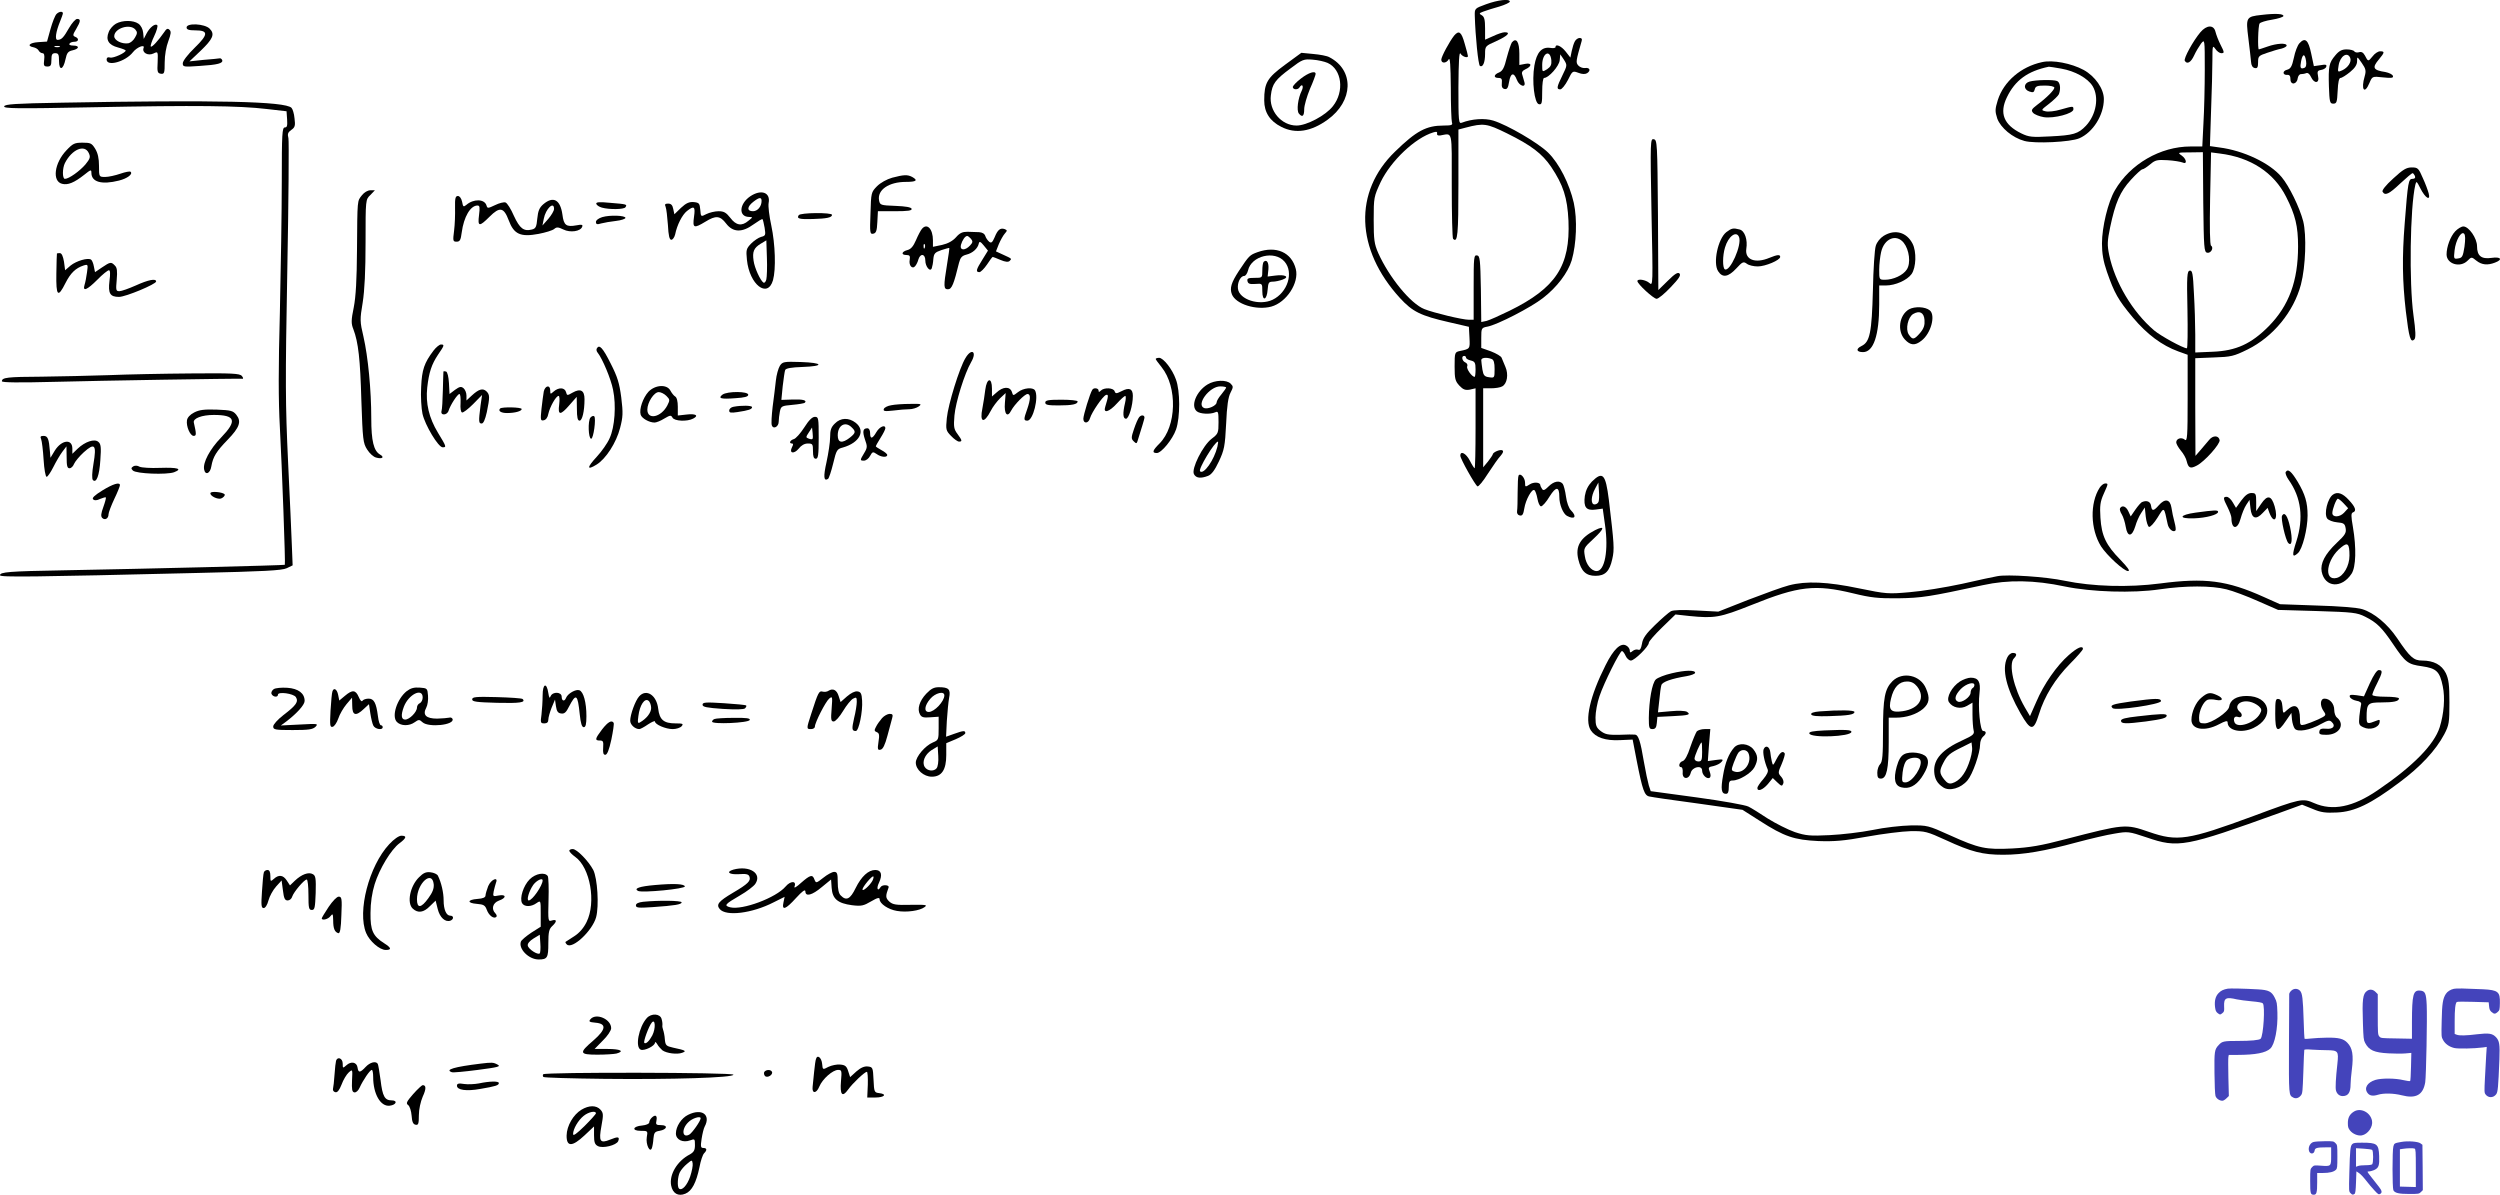 <svg xmlns="http://www.w3.org/2000/svg" version="1.0" width="1313.061pt" height="627.527pt" viewBox="0 0 1313.061 627.527" preserveAspectRatio="xMidYMid meet">
<g transform="translate(-6,639.939) scale(0.1,-0.1)" fill="#000000" stroke="none">
<path d="M7865 6377 c-60 -22 -60 -22 -59 -62 3 -105 18 -256 27 -262 15 -9 27 18 27 63 0 41 1 42 60 68 59 27 77 46 43 46 -10 0 -37 -9 -60 -20 l-43 -19 0 59 c0 46 -4 61 -17 69 -16 9 -15 11 9 20 15 6 52 17 83 26 30 9 55 21 55 26 0 16 -62 9 -125 -14z"/>
<path d="M357 6326 c-8 -8 -22 -44 -32 -80 l-18 -65 -46 -3 c-46 -3 -62 -20 -25 -27 10 -2 23 -9 27 -17 4 -8 14 -14 20 -14 9 0 12 -11 9 -35 -4 -30 -1 -35 17 -35 17 0 21 6 21 35 0 28 4 35 20 35 17 0 20 -7 20 -41 0 -53 22 -48 34 9 7 34 14 42 37 47 36 8 38 25 3 25 -14 0 -23 4 -19 10 3 6 15 10 26 10 23 0 25 18 4 26 -14 6 -13 11 5 41 24 41 25 53 5 53 -8 0 -27 -21 -42 -47 -29 -51 -40 -63 -61 -63 -15 0 -9 42 14 98 7 18 14 36 14 39 3 14 -18 14 -33 -1z m16 -173 c-7 -2 -19 -2 -25 0 -7 3 -2 5 12 5 14 0 19 -2 13 -5z"/>
<path d="M11938 6321 c-81 -9 -83 -12 -69 -123 6 -51 13 -106 14 -123 1 -19 8 -31 20 -33 13 -3 17 4 17 30 0 32 3 35 48 50 26 9 59 19 75 22 15 4 27 11 27 16 0 15 -52 12 -100 -5 -23 -8 -44 -15 -46 -15 -7 0 -4 125 4 136 4 6 33 15 65 20 32 5 59 14 60 19 2 12 -40 15 -115 6z"/>
<path d="M669 6275 c-14 -8 -32 -27 -38 -44 -17 -41 -1 -68 49 -81 22 -6 40 -13 40 -16 0 -12 -64 -41 -81 -37 -12 4 -19 0 -19 -10 0 -39 99 -12 138 38 21 27 65 44 56 22 -9 -24 23 -42 51 -29 25 12 25 12 23 -46 -3 -50 -1 -57 17 -60 18 -2 20 3 20 60 0 37 8 83 19 111 14 38 16 51 6 60 -9 9 -16 6 -28 -13 -30 -43 -64 -81 -70 -75 -3 3 5 28 18 55 13 27 20 53 16 57 -11 11 -39 -11 -56 -43 l-15 -29 -3 32 c-2 20 -12 39 -25 48 -27 19 -84 19 -118 0z m102 -31 c11 -13 11 -20 -2 -42 -8 -15 -24 -28 -35 -30 -34 -5 -74 15 -74 37 0 42 83 68 111 35z"/>
<path d="M1040 6255 c0 -11 12 -15 45 -15 71 0 70 -21 -3 -92 -36 -35 -62 -69 -62 -81 0 -19 4 -20 88 -14 96 6 125 14 119 31 -3 6 -8 10 -13 9 -5 -1 -43 -5 -84 -8 l-75 -8 57 54 c67 64 78 89 49 118 -26 26 -121 31 -121 6z"/>
<path d="M11617 6230 c-38 -45 -89 -138 -82 -150 12 -20 32 -9 49 28 9 20 26 48 36 62 20 25 20 25 20 -136 0 -88 -3 -216 -7 -282 l-6 -122 -62 0 c-158 0 -317 -92 -397 -230 -36 -61 -68 -193 -68 -280 0 -51 7 -93 26 -148 39 -112 59 -148 137 -241 74 -88 152 -146 237 -177 l50 -18 0 -229 c0 -202 -2 -228 -15 -217 -18 15 -45 6 -45 -14 0 -8 11 -27 24 -43 14 -16 28 -41 31 -56 9 -36 19 -41 53 -23 41 21 124 114 120 134 -5 25 -35 26 -55 1 -10 -12 -30 -36 -45 -53 l-27 -31 -1 257 0 256 98 4 c90 3 104 6 177 42 134 66 242 198 280 341 25 96 30 259 12 332 -19 73 -74 186 -114 233 -61 73 -200 139 -327 155 l-49 7 6 186 c4 103 7 223 7 267 0 75 1 78 16 57 8 -12 22 -22 30 -22 18 0 18 3 -5 48 -10 20 -21 49 -25 65 -9 37 -46 36 -79 -3z m15 -892 c3 -241 4 -263 21 -266 19 -4 36 26 20 37 -6 4 -8 93 -5 248 l5 242 46 -6 c162 -20 284 -100 348 -227 49 -96 63 -155 63 -261 0 -182 -48 -311 -154 -419 -92 -93 -172 -129 -293 -134 l-93 -4 0 94 c0 52 -3 150 -7 217 -5 104 -8 121 -22 119 -14 -3 -16 -27 -12 -206 2 -111 1 -202 -3 -202 -19 0 -138 65 -172 94 -114 97 -206 253 -236 396 -11 53 -10 73 5 146 27 128 52 187 109 249 27 30 55 55 60 55 6 0 24 12 41 26 27 23 37 25 91 22 34 -2 69 -8 79 -12 26 -12 22 18 -5 37 -22 15 -20 16 44 16 l68 1 2 -262z"/>
<path d="M7698 6213 c-24 -30 -68 -111 -68 -127 0 -21 27 -20 39 2 7 12 10 -32 11 -150 0 -91 3 -173 6 -182 5 -13 -2 -16 -43 -16 -92 0 -144 -28 -256 -137 -218 -211 -208 -513 26 -769 66 -72 109 -93 258 -127 l104 -24 3 -56 c3 -60 4 -60 -50 -71 -27 -6 -28 -8 -28 -81 0 -65 3 -77 25 -101 20 -21 31 -25 55 -21 l30 7 0 -210 c0 -116 -2 -210 -5 -210 -2 0 -14 18 -25 40 -20 39 -50 54 -50 26 0 -16 77 -153 90 -161 5 -3 30 27 55 67 26 40 56 83 67 94 12 14 16 24 9 28 -11 7 -51 -10 -51 -22 -1 -4 -12 -20 -25 -37 l-25 -30 0 208 0 207 41 0 c22 0 49 4 59 10 26 14 34 63 17 102 -8 18 -17 40 -20 48 -2 8 -28 23 -56 34 l-51 18 0 53 c0 51 1 53 33 59 52 10 227 100 291 150 74 57 131 133 151 198 25 86 30 215 11 302 -23 100 -76 206 -135 264 -52 51 -213 145 -288 168 -45 14 -113 9 -165 -11 -17 -7 -18 6 -18 186 1 137 4 189 11 177 9 -16 39 -26 39 -13 0 3 -7 32 -17 65 -17 62 -30 72 -55 43z m277 -514 c128 -63 185 -107 232 -176 64 -96 85 -161 91 -283 10 -237 -66 -353 -310 -473 -51 -25 -105 -49 -120 -53 l-28 -6 -2 173 c-3 156 -5 174 -20 177 -17 3 -18 -10 -18 -167 l0 -171 -25 0 c-34 0 -184 36 -234 56 -72 28 -185 167 -242 294 -21 48 -24 70 -24 175 0 118 1 121 37 199 54 111 180 231 276 260 16 5 22 4 20 -6 -2 -8 5 -12 17 -10 66 11 60 36 60 -265 0 -149 3 -274 7 -278 24 -24 28 21 28 290 l0 284 38 10 c95 25 111 22 217 -30z m-215 -1178 c0 -5 11 -12 25 -15 21 -5 25 -12 25 -46 0 -22 -2 -40 -5 -40 -14 0 -44 42 -39 55 4 8 -1 17 -10 21 -17 7 -22 34 -6 34 6 0 10 -4 10 -9z m134 -7 c12 -4 16 -20 16 -53 0 -47 -1 -47 -29 -43 -24 3 -30 10 -35 40 -3 21 -6 43 -6 50 0 13 28 16 54 6z"/>
<path d="M8332 6183 c-6 -10 -13 -33 -17 -52 l-7 -34 -25 32 c-23 29 -53 42 -53 23 0 -5 -13 -7 -28 -4 -44 6 -71 -23 -83 -93 -14 -82 0 -199 24 -203 15 -3 17 5 17 67 0 39 4 71 10 71 24 0 79 62 82 93 l3 31 19 -28 c18 -29 18 -30 -8 -83 -30 -61 -32 -73 -11 -73 8 0 26 22 40 49 24 49 25 49 55 38 20 -8 36 -8 46 -2 21 14 14 31 -12 27 -12 -1 -27 5 -35 14 -13 16 -12 22 18 127 4 11 0 17 -10 17 -9 0 -20 -8 -25 -17z m-124 -100 c2 -23 -3 -34 -22 -47 -26 -16 -26 -16 -26 22 0 63 42 85 48 25z"/>
<path d="M8001 6177 c-5 -7 -17 -43 -27 -80 -13 -54 -22 -70 -40 -78 -29 -11 -31 -29 -4 -29 17 0 20 -6 18 -27 -2 -19 2 -28 14 -31 14 -3 19 6 24 37 8 48 25 53 41 11 13 -34 50 -44 39 -10 -3 11 -8 28 -11 38 -4 11 1 20 16 27 36 16 36 36 0 29 l-31 -6 0 60 c0 61 -16 86 -39 59z"/>
<path d="M12137 6172 c-10 -11 -23 -45 -29 -76 -10 -46 -17 -58 -36 -63 -25 -6 -24 -29 2 -27 11 1 16 -6 16 -23 0 -32 34 -28 38 5 2 12 9 22 17 22 7 0 20 2 27 5 9 4 19 -4 26 -20 17 -37 46 -34 37 4 -5 25 -3 30 16 33 12 2 25 9 27 17 4 11 -3 13 -30 8 l-35 -5 -14 66 c-15 72 -32 87 -62 54z m35 -93 c3 -20 0 -33 -9 -36 -20 -8 -24 0 -17 35 8 41 20 41 26 1z"/>
<path d="M12326 6109 c-34 -40 -37 -57 -34 -164 3 -82 5 -90 23 -90 18 0 20 8 23 68 2 45 7 67 15 67 7 0 29 14 50 31 26 21 37 39 37 57 0 26 0 26 25 -10 21 -30 23 -41 15 -69 -21 -71 -1 -98 25 -35 15 35 15 35 71 29 46 -5 56 -3 52 8 -3 8 -20 16 -39 20 -65 10 -72 22 -34 67 30 36 31 42 6 42 -11 0 -29 -12 -40 -27 -23 -28 -23 -28 -40 5 -9 16 -18 21 -31 17 -10 -3 -21 -1 -25 5 -3 5 -21 10 -40 10 -25 0 -40 -8 -59 -31z m78 -14 c8 -21 -12 -51 -42 -65 -24 -11 -25 -10 -19 26 8 50 47 74 61 39z"/>
<path d="M6809 6059 c-94 -69 -109 -95 -109 -187 0 -63 30 -109 90 -139 74 -38 156 -25 242 37 137 98 142 261 10 329 -12 7 -50 14 -85 17 l-62 6 -86 -63z m224 10 c75 -34 89 -150 28 -227 -38 -49 -138 -102 -191 -102 -80 0 -146 78 -135 159 7 60 23 82 103 141 63 48 70 50 117 46 28 -2 62 -10 78 -17z"/>
<path d="M6893 5987 c-23 -17 -42 -38 -43 -44 0 -15 26 -17 35 -3 14 23 24 8 12 -17 -20 -40 -28 -104 -15 -120 18 -22 28 -14 28 23 0 19 14 67 30 106 17 38 30 74 30 79 0 19 -37 7 -77 -24z"/>
<path d="M10785 6073 c-111 -24 -201 -102 -232 -199 -15 -49 -15 -59 -3 -97 18 -49 80 -101 143 -118 54 -15 242 -6 288 14 72 31 129 122 129 206 0 54 -46 120 -106 153 -65 35 -163 54 -219 41z m101 -34 c73 -13 139 -50 165 -92 35 -58 19 -150 -35 -208 -41 -43 -66 -50 -188 -56 -95 -5 -111 -4 -152 16 -92 45 -116 106 -75 190 43 89 109 137 220 160 3 0 32 -4 65 -10z"/>
<path d="M10720 5971 c-32 -9 -33 -41 -2 -52 20 -7 25 -5 29 11 4 17 14 20 54 20 28 0 49 -5 49 -11 0 -12 -40 -53 -90 -90 -30 -23 -33 -29 -22 -42 8 -9 33 -19 57 -23 53 -8 155 19 155 41 0 18 0 18 -67 -1 -30 -9 -66 -13 -80 -9 -24 6 -24 6 20 40 24 19 47 41 51 50 11 30 6 63 -10 69 -20 8 -112 6 -144 -3z"/>
<path d="M381 5860 c-241 -4 -295 -8 -299 -19 -4 -12 62 -13 464 -5 548 11 769 8 914 -9 l105 -12 3 -43 c2 -33 0 -42 -12 -42 -14 0 -16 -33 -16 -282 0 -156 -5 -466 -10 -689 -8 -290 -8 -462 0 -605 11 -209 30 -717 26 -721 -3 -3 -724 -21 -1161 -29 -289 -5 -335 -9 -335 -26 0 -11 170 -9 1035 12 349 8 446 13 471 25 l31 15 -4 102 c-2 57 -11 256 -20 443 -14 301 -15 415 -4 1005 7 366 9 678 6 693 -6 23 -3 31 15 44 19 13 22 22 17 60 -2 25 -10 50 -16 56 -34 34 -393 42 -1210 27z"/>
<path d="M8734 5284 c8 -383 8 -388 -11 -371 -19 17 -63 24 -63 10 0 -15 85 -93 101 -93 9 0 42 27 74 61 43 45 55 63 46 72 -8 8 -24 -1 -61 -38 l-50 -49 -2 394 c-3 378 -4 395 -22 398 -18 4 -19 -6 -12 -384z"/>
<path d="M409 5610 c-64 -67 -76 -163 -23 -176 30 -8 64 6 116 47 35 28 38 29 38 11 0 -49 54 -64 145 -41 44 11 74 34 61 46 -3 4 -28 -1 -54 -10 -26 -9 -62 -17 -79 -17 -33 0 -33 0 -33 58 0 39 -6 67 -20 90 -18 29 -24 32 -66 32 -42 0 -51 -4 -85 -40z m117 -14 c10 -21 8 -29 -17 -60 -30 -35 -87 -76 -108 -76 -14 0 -14 55 0 83 37 72 103 100 125 53z"/>
<path d="M12630 5462 c-40 -36 -61 -63 -56 -70 13 -22 34 -12 92 43 32 30 62 55 65 55 4 0 9 -7 13 -15 3 -10 -1 -15 -13 -15 -21 0 -24 -14 -41 -235 -14 -176 -12 -303 6 -460 17 -142 25 -168 45 -148 8 8 7 43 -5 128 -23 168 -18 564 10 684 5 21 7 20 27 -20 26 -51 54 -67 43 -25 -4 15 -17 51 -31 81 -22 51 -26 55 -58 55 -28 0 -46 -11 -97 -58z"/>
<path d="M4746 5466 c-28 -8 -61 -26 -80 -45 -30 -31 -31 -33 -34 -142 -4 -103 -3 -111 15 -107 14 3 19 14 21 61 l3 57 90 0 c68 0 90 3 87 13 -3 8 -32 13 -85 15 -78 3 -81 4 -86 29 -10 55 51 97 141 97 55 0 65 8 33 26 -25 13 -44 12 -105 -4z"/>
<path d="M1961 5374 c-25 -32 -24 -17 -26 -289 -1 -154 -6 -244 -17 -300 -14 -68 -14 -85 -2 -115 26 -68 36 -157 42 -375 7 -205 9 -223 30 -256 13 -21 34 -40 48 -43 32 -9 45 2 20 16 -33 19 -46 71 -46 190 0 150 -17 324 -41 429 -19 80 -19 90 -4 180 10 64 15 165 15 317 0 223 0 223 25 247 l24 25 -24 0 c-14 0 -32 -11 -44 -26z"/>
<path d="M4000 5368 c-58 -40 -62 -107 -6 -108 21 -1 21 -1 -3 -20 -35 -30 -65 -25 -95 15 -22 28 -34 35 -62 35 -19 0 -48 -7 -64 -15 -29 -15 -29 -15 -32 23 -3 33 -6 37 -34 40 -24 2 -40 -5 -67 -30 l-35 -34 -6 28 c-4 20 -11 28 -27 28 -16 0 -19 -4 -13 -17 4 -10 9 -53 12 -95 3 -57 8 -78 18 -78 7 0 16 12 20 28 10 50 37 103 62 123 38 30 45 24 37 -31 -8 -59 -1 -62 60 -25 55 34 77 32 109 -10 36 -47 84 -48 144 -4 24 17 45 30 47 27 2 -2 7 -22 11 -45 6 -39 5 -42 -19 -48 -14 -4 -37 -20 -52 -35 -26 -27 -27 -34 -22 -85 13 -131 109 -205 137 -107 16 58 12 188 -9 287 -11 50 -17 102 -14 118 11 56 -39 74 -97 35z m60 -24 c0 -29 -21 -54 -45 -54 -33 0 -32 23 1 49 32 25 44 26 44 5z m25 -412 c-3 -13 -10 -20 -15 -17 -16 10 -47 77 -52 115 -7 47 1 67 37 89 l30 18 3 -91 c2 -50 0 -101 -3 -114z"/>
<path d="M2450 5308 c1 -35 -1 -89 -5 -120 -7 -54 -6 -58 13 -58 17 0 22 8 27 48 11 83 46 142 83 142 12 0 13 -10 8 -50 -8 -62 1 -63 55 -9 54 54 75 50 101 -19 27 -73 62 -89 157 -71 36 7 73 18 82 26 13 11 21 10 48 -3 36 -18 91 -10 99 15 4 11 -3 12 -30 7 -54 -10 -67 0 -74 56 -11 79 -48 99 -100 55 -21 -18 -28 -35 -32 -75 -4 -44 -8 -53 -28 -58 -43 -11 -64 5 -95 72 -15 35 -35 67 -44 70 -8 3 -33 -3 -55 -14 -38 -18 -40 -18 -45 -1 -11 34 -68 35 -106 2 -15 -12 -17 -10 -22 17 -4 18 -13 30 -22 30 -13 0 -16 -12 -15 -62z m520 -6 c0 -10 -14 -33 -30 -52 l-31 -35 7 35 c10 53 54 95 54 52z"/>
<path d="M3192 5328 c3 -7 15 -15 29 -19 39 -11 117 -10 124 2 10 15 8 16 -79 23 -61 6 -77 4 -74 -6z"/>
<path d="M4255 5269 c-12 -18 3 -22 73 -20 75 2 102 8 102 22 0 13 -167 12 -175 -2z"/>
<path d="M3223 5259 c-19 -6 -33 -16 -33 -25 0 -13 6 -15 28 -8 15 4 50 10 77 13 28 3 50 11 50 16 0 13 -82 16 -122 4z"/>
<path d="M4902 5197 c-6 -7 -20 -33 -31 -59 -14 -32 -26 -47 -45 -52 -31 -8 -35 -26 -5 -26 17 0 20 -5 17 -25 -6 -30 14 -52 29 -33 6 7 14 23 17 36 11 33 36 28 36 -7 0 -32 26 -63 34 -40 3 8 7 29 8 47 3 30 8 36 43 48 21 7 40 12 41 11 1 -1 -4 -40 -12 -87 -19 -116 -18 -130 5 -130 20 0 31 28 58 139 7 27 15 37 39 43 33 8 60 33 65 59 3 12 9 10 26 -11 l22 -27 -29 -47 c-33 -52 -37 -66 -16 -66 7 0 25 18 40 40 14 22 28 40 30 40 2 0 20 -7 41 -16 26 -11 41 -12 48 -5 12 12 13 11 -35 33 l-37 17 15 38 c9 21 23 46 31 55 14 16 14 18 0 24 -23 8 -37 -3 -53 -43 -12 -28 -18 -32 -29 -23 -8 7 -17 20 -20 30 -4 12 -16 19 -33 20 -15 0 -42 1 -61 2 -26 0 -40 -6 -60 -29 -17 -19 -42 -33 -73 -40 l-48 -10 0 34 c0 60 -31 93 -58 60z m258 -52 c10 -13 10 -19 -5 -35 -26 -28 -55 -27 -48 3 7 25 22 47 33 47 4 0 13 -7 20 -15z m-243 -47 c-3 -8 -6 -5 -6 6 -1 11 2 17 5 13 3 -3 4 -12 1 -19z"/>
<path d="M12955 5184 c-25 -27 -45 -81 -45 -121 0 -50 71 -72 110 -33 21 21 21 21 47 0 28 -22 58 -25 97 -10 43 16 31 32 -17 25 -54 -8 -77 10 -77 61 0 42 -43 104 -72 104 -10 0 -30 -12 -43 -26z m49 -81 c-8 -51 -12 -58 -33 -61 -23 -4 -24 -2 -19 42 6 54 35 103 50 88 7 -7 7 -30 2 -69z"/>
<path d="M9127 5180 c-44 -35 -71 -162 -43 -205 23 -36 53 -31 95 14 33 36 38 38 56 25 10 -8 36 -14 57 -14 40 0 118 33 118 50 0 14 -15 12 -57 -5 -74 -31 -129 -10 -121 47 8 48 -8 95 -35 102 -34 9 -42 7 -70 -14z m67 -26 c16 -41 -48 -185 -75 -169 -12 8 -12 71 1 114 17 59 60 91 74 55z"/>
<path d="M9954 5161 c-19 -12 -36 -33 -42 -53 -6 -18 -13 -123 -15 -233 -6 -224 -16 -272 -60 -293 -31 -15 -27 -32 8 -32 55 0 85 88 85 250 l0 100 35 0 c50 0 112 28 135 60 24 34 27 118 5 160 -31 60 -92 77 -151 41z m105 -37 c29 -37 38 -107 16 -140 -19 -30 -71 -54 -115 -54 -30 0 -30 1 -30 53 0 28 5 70 10 92 16 72 80 98 119 49z"/>
<path d="M6665 5075 c-41 -15 -44 -17 -99 -100 -39 -60 -48 -89 -36 -121 20 -52 128 -86 207 -65 80 22 147 125 129 197 -22 88 -103 124 -201 89z m142 -50 c49 -57 16 -162 -63 -200 -70 -33 -175 1 -182 58 -4 31 13 67 33 67 7 0 16 13 20 29 17 77 140 107 192 46z"/>
<path d="M6697 5024 c-4 -4 -7 -25 -7 -46 0 -38 0 -38 -41 -38 -33 0 -40 -3 -37 -17 3 -14 12 -17 41 -15 37 3 37 3 37 -38 0 -56 24 -48 28 8 3 37 6 42 27 42 13 0 36 5 52 11 38 14 13 28 -39 21 l-40 -5 4 38 c3 36 -9 54 -25 39z"/>
<path d="M359 5068 c-1 -2 -2 -49 -3 -105 -2 -120 8 -130 48 -50 27 53 53 78 95 92 23 7 24 6 18 -36 -3 -24 -9 -54 -13 -66 -11 -37 13 -27 67 27 27 28 55 50 61 50 7 0 8 -18 3 -56 -8 -66 3 -84 50 -84 35 0 195 67 195 81 0 17 -41 9 -107 -21 -36 -16 -75 -30 -86 -30 -18 0 -19 5 -14 60 4 46 2 64 -10 75 -19 20 -24 19 -67 -10 l-37 -25 -6 30 c-3 17 -10 33 -15 36 -17 11 -77 -7 -107 -31 l-29 -25 -6 45 c-5 29 -12 45 -22 45 -8 0 -15 -1 -15 -2z"/>
<path d="M10087 4775 c-52 -30 -64 -114 -22 -159 29 -31 53 -33 87 -6 50 38 75 133 44 159 -24 20 -79 22 -109 6z m81 -56 c2 -27 -3 -44 -23 -68 -32 -37 -40 -38 -60 -8 -18 28 -4 90 23 107 34 20 57 8 60 -31z"/>
<path d="M2337 4558 c-49 -65 -61 -100 -65 -192 -3 -49 1 -112 7 -140 13 -59 83 -176 106 -176 21 0 20 3 -25 77 -47 78 -65 154 -56 237 9 80 23 122 57 173 33 48 35 53 15 53 -8 0 -26 -15 -39 -32z"/>
<path d="M3195 4570 c-4 -6 -2 -16 4 -23 25 -31 70 -138 81 -195 17 -82 9 -195 -18 -254 -11 -26 -42 -70 -68 -98 -52 -56 -53 -73 -1 -41 49 30 104 115 124 193 15 58 16 78 6 160 -10 76 -20 108 -55 177 -42 84 -60 103 -73 81z"/>
<path d="M5131 4519 c-32 -52 -91 -244 -98 -315 -6 -61 -5 -66 22 -94 16 -17 35 -30 42 -30 18 0 17 6 -8 40 -19 25 -21 38 -16 97 6 69 53 221 88 281 32 55 2 75 -30 21z"/>
<path d="M6130 4514 c0 -3 14 -22 31 -43 84 -105 79 -311 -11 -401 -37 -37 -41 -50 -14 -50 24 0 83 72 101 124 22 64 22 203 -1 263 -19 54 -66 113 -88 113 -10 0 -18 -3 -18 -6z"/>
<path d="M4156 4478 c-8 -13 -18 -48 -21 -78 -3 -30 -11 -92 -17 -138 -5 -45 -8 -89 -4 -97 8 -22 36 -7 36 20 0 12 3 36 6 52 6 29 9 31 66 36 33 3 62 8 65 11 13 13 -10 19 -65 17 l-58 -2 7 72 c5 40 10 78 13 85 4 9 32 14 91 16 116 4 110 22 -9 26 -90 3 -96 1 -110 -20z"/>
<path d="M2389 4448 c0 -1 -2 -46 -3 -98 -1 -52 -4 -101 -7 -109 -7 -25 29 -24 37 1 9 30 47 88 57 88 5 0 7 -21 6 -47 -2 -28 1 -48 8 -50 6 -2 32 18 58 44 l47 48 -8 -55 c-11 -86 -10 -95 6 -95 9 0 18 20 27 60 16 79 16 91 -2 109 -19 18 -40 12 -77 -22 l-28 -26 0 26 c0 14 -7 31 -15 38 -13 11 -21 9 -45 -8 l-29 -22 -3 57 c-2 34 -8 58 -15 61 -7 2 -13 2 -14 0z"/>
<path d="M630 4429 c-96 -3 -255 -7 -352 -8 -178 -1 -208 -4 -208 -24 0 -7 87 -8 283 -3 224 6 941 18 981 16 5 0 3 7 -4 15 -11 13 -52 15 -269 13 -141 -1 -335 -5 -431 -9z"/>
<path d="M5235 4353 c-3 -27 -10 -70 -15 -97 -16 -77 8 -84 44 -14 10 20 32 49 48 65 l30 28 -4 -52 c-5 -58 13 -80 33 -40 17 32 71 87 86 87 17 0 16 -28 -2 -80 -19 -53 -19 -60 1 -60 30 0 61 124 40 159 -11 18 -61 13 -89 -9 -26 -20 -26 -20 -32 0 -10 31 -47 30 -82 -3 l-23 -20 0 41 c0 62 -27 57 -35 -5z"/>
<path d="M6402 4380 c-59 -36 -90 -113 -56 -141 17 -14 70 -17 97 -5 15 7 17 2 17 -52 0 -57 -2 -61 -36 -87 -47 -36 -108 -159 -93 -186 11 -21 35 -24 74 -9 18 7 35 29 57 76 28 60 32 79 38 198 4 94 11 140 23 163 15 29 15 33 1 47 -21 22 -83 20 -122 -4z m98 -16 c0 -3 -11 -19 -25 -36 -14 -16 -25 -35 -25 -42 0 -17 -45 -37 -65 -30 -45 17 27 114 84 114 17 0 31 -3 31 -6z m-46 -311 c-17 -70 -72 -148 -91 -129 -11 11 77 156 94 156 2 0 0 -12 -3 -27z"/>
<path d="M2916 4343 c-3 -16 -8 -57 -12 -91 -6 -58 -5 -64 12 -60 11 2 21 15 24 34 8 36 40 94 54 94 5 0 6 -20 3 -45 -8 -58 6 -59 55 -2 l37 42 1 -62 c0 -47 4 -63 14 -63 14 0 26 49 26 113 0 46 -21 58 -63 34 -28 -16 -29 -16 -34 3 -7 25 -39 26 -65 3 -17 -15 -18 -15 -18 5 0 32 -27 27 -34 -5z"/>
<path d="M3466 4342 c-29 -32 -50 -92 -41 -121 6 -19 45 -41 73 -41 9 0 32 9 51 21 31 18 35 19 43 5 10 -19 78 -22 109 -5 31 16 13 27 -36 21 l-45 -5 0 46 c0 28 -5 49 -14 54 -7 4 -18 18 -25 31 -18 34 -79 31 -115 -6z m94 -22 c19 -19 19 -22 5 -50 -33 -63 -105 -78 -105 -22 0 38 35 92 60 92 11 0 29 -9 40 -20z"/>
<path d="M5797 4352 c-12 -18 -47 -133 -47 -152 0 -27 27 -26 35 3 9 31 67 116 84 122 14 5 13 -7 -4 -62 -12 -37 20 -28 61 17 20 22 40 40 44 40 4 0 4 -17 -1 -37 -13 -55 -11 -83 5 -83 15 0 36 70 36 120 0 38 -19 46 -59 25 -28 -14 -32 -14 -37 0 -7 18 -55 20 -72 3 -9 -9 -12 -9 -12 0 0 13 -26 17 -33 4z"/>
<path d="M3855 4327 c-26 -20 -9 -25 68 -19 48 3 67 8 67 18 0 19 -109 19 -135 1z"/>
<path d="M5550 4285 c0 -12 14 -15 69 -15 72 0 101 6 101 21 0 5 -38 9 -85 9 -69 0 -85 -3 -85 -15z"/>
<path d="M4741 4271 c-19 -3 -37 -12 -39 -20 -4 -11 5 -13 49 -8 30 4 68 7 85 7 16 0 39 7 50 15 17 13 13 14 -46 13 -36 0 -80 -3 -99 -7z"/>
<path d="M3913 4263 c-13 -2 -23 -11 -23 -20 0 -12 8 -13 43 -8 60 9 77 15 77 26 0 9 -55 10 -97 2z"/>
<path d="M2687 4254 c-13 -13 5 -24 36 -24 42 0 77 10 77 21 0 10 -103 12 -113 3z"/>
<path d="M1080 4233 c-22 -11 -36 -27 -38 -41 -5 -32 17 -82 35 -82 15 0 15 9 1 70 -5 22 42 40 105 40 114 0 124 -30 38 -119 -59 -61 -96 -131 -89 -167 6 -33 32 -22 38 16 9 51 26 78 86 140 63 65 73 96 45 131 -17 21 -28 24 -103 27 -65 2 -91 -1 -118 -15z"/>
<path d="M3161 4206 c-14 -17 -11 -111 4 -111 12 0 27 107 16 118 -4 4 -13 1 -20 -7z"/>
<path d="M6043 4208 c-6 -7 -18 -35 -27 -62 -15 -44 -15 -51 -2 -64 13 -13 16 -13 20 -1 23 73 36 116 37 124 1 15 -17 17 -28 3z"/>
<path d="M4284 4154 c-20 -31 -45 -59 -55 -61 -20 -6 -27 -23 -9 -23 7 0 7 -6 0 -19 -17 -33 10 -38 35 -8 13 17 30 27 48 27 25 0 27 -3 27 -40 0 -29 4 -40 15 -40 12 0 15 19 15 110 0 104 -1 110 -20 110 -14 0 -32 -18 -56 -56z m43 -60 c-2 -3 -11 -2 -20 2 -15 5 -15 8 1 32 l17 26 3 -28 c2 -15 2 -30 -1 -32z"/>
<path d="M4445 4175 c-20 -19 -25 -35 -25 -72 0 -26 -9 -85 -19 -131 -17 -76 -15 -102 8 -88 5 4 17 40 27 81 17 71 20 76 51 84 88 25 121 88 67 130 -36 28 -79 27 -109 -4z m89 -21 c22 -21 20 -29 -10 -53 -41 -32 -64 -28 -64 12 0 53 40 76 74 41z"/>
<path d="M4663 4130 c-21 -37 -33 -38 -33 -5 0 15 -6 25 -14 25 -24 0 -27 -16 -13 -59 13 -36 13 -43 -4 -71 -23 -38 -23 -40 -1 -40 10 0 25 11 32 25 12 22 15 23 34 10 23 -17 56 -20 56 -5 0 5 -13 16 -30 25 -16 9 -30 18 -30 20 0 3 11 23 25 45 14 22 25 44 25 50 0 21 -30 9 -47 -20z"/>
<path d="M276 4093 c4 -10 10 -58 13 -108 3 -49 10 -90 16 -90 5 0 21 23 35 51 14 28 35 64 47 80 l22 29 1 -57 c0 -45 3 -58 15 -58 9 0 19 10 24 23 5 12 28 40 51 61 58 52 68 40 51 -60 -8 -47 -9 -80 -3 -86 18 -18 34 23 39 105 5 68 3 85 -11 96 -20 17 -69 1 -108 -36 l-28 -27 0 27 c0 53 -56 47 -92 -10 l-23 -38 -3 35 c-5 64 -11 80 -33 80 -16 0 -19 -4 -13 -17z"/>
<path d="M760 3950 c-12 -8 -12 -12 -2 -22 17 -17 177 -23 216 -9 47 18 20 26 -74 23 -48 -2 -96 1 -107 6 -11 7 -25 7 -33 2z"/>
<path d="M12065 3920 c-3 -5 3 -23 15 -40 67 -94 80 -202 41 -324 -24 -74 -22 -89 8 -62 24 21 51 128 51 198 0 69 -13 111 -52 177 -34 56 -51 70 -63 51z"/>
<path d="M8036 3902 c-3 -5 -5 -44 -5 -88 0 -43 -1 -88 -3 -99 -2 -12 4 -21 14 -23 14 -3 19 6 24 37 7 45 40 105 53 96 5 -3 12 -23 16 -45 4 -22 12 -40 19 -40 7 0 28 23 45 52 34 54 51 53 51 -3 0 -40 20 -88 40 -99 41 -22 54 -4 21 29 -11 11 -22 41 -26 72 -4 30 -12 60 -17 67 -17 20 -47 14 -75 -14 -20 -20 -28 -23 -34 -12 -5 7 -9 16 -9 19 0 16 -35 18 -56 4 -23 -15 -24 -14 -24 9 0 25 -24 53 -34 38z"/>
<path d="M8421 3870 c-20 -21 -32 -45 -37 -75 -8 -60 7 -79 57 -72 l37 5 12 -86 c19 -132 -1 -242 -44 -242 -28 0 -56 35 -62 78 -7 42 -6 44 46 92 58 54 61 71 8 45 -79 -41 -105 -86 -88 -155 15 -61 40 -85 90 -85 51 0 74 24 88 88 12 52 10 76 -18 312 -17 135 -32 151 -89 95z m35 -106 c-3 -8 -12 -14 -21 -14 -21 0 -19 43 3 83 l17 32 3 -44 c2 -24 1 -50 -2 -57z"/>
<path d="M597 3823 c-40 -25 -55 -39 -48 -46 7 -7 19 -7 37 2 15 6 28 10 30 8 2 -2 -4 -25 -13 -50 -13 -35 -14 -50 -6 -58 14 -14 33 -3 33 19 0 9 14 46 30 80 17 35 30 68 30 73 0 18 -36 7 -93 -28z"/>
<path d="M11088 3838 c-52 -81 -49 -218 7 -308 30 -47 120 -130 142 -130 12 0 0 17 -39 58 -77 78 -100 127 -106 222 -4 63 -1 85 17 125 25 56 25 55 7 55 -7 0 -20 -10 -28 -22z"/>
<path d="M1166 3811 c-7 -11 24 -31 48 -31 14 0 32 18 25 24 -12 11 -68 16 -73 7z"/>
<path d="M11832 3771 l-28 -39 -17 29 c-9 16 -23 29 -32 29 -20 0 -19 -8 5 -55 11 -22 20 -47 20 -56 0 -61 32 -64 48 -4 7 26 20 58 30 73 l17 26 5 -44 c6 -55 29 -63 65 -24 l25 26 9 -25 c24 -63 48 -36 28 33 -17 58 -38 62 -71 13 l-26 -38 0 48 c0 43 -2 47 -25 47 -17 0 -33 -12 -53 -39z"/>
<path d="M12314 3802 c-29 -19 -49 -101 -31 -126 7 -9 30 -18 52 -20 35 -3 41 -7 45 -32 4 -23 -3 -35 -47 -76 -62 -59 -87 -108 -79 -151 17 -84 105 -90 157 -11 23 35 26 135 7 246 -10 57 -10 72 0 76 21 7 13 29 -22 66 -32 35 -59 44 -82 28z m56 -47 l23 -25 -22 -24 c-23 -24 -61 -25 -61 -1 0 20 21 75 29 75 4 0 18 -11 31 -25z m30 -274 c0 -53 -31 -108 -67 -117 -71 -18 -54 100 24 161 34 28 43 19 43 -44z"/>
<path d="M11312 3763 c-7 -2 -23 -21 -37 -41 l-24 -35 -12 26 c-12 27 -33 35 -44 17 -3 -5 1 -20 9 -32 8 -13 17 -42 21 -66 9 -55 33 -53 50 3 6 22 20 54 31 70 l19 29 5 -48 c3 -27 11 -51 17 -54 7 -2 27 20 45 49 36 58 33 59 53 -34 5 -26 29 -46 41 -34 3 3 1 22 -5 44 -6 21 -13 55 -16 76 -7 45 -34 50 -67 12 -27 -31 -36 -31 -40 -3 -3 23 -22 31 -46 21z"/>
<path d="M11592 3707 c-87 -12 -93 -33 -8 -30 63 2 126 19 126 34 0 10 -16 10 -118 -4z"/>
<path d="M12046 3691 c-8 -13 18 -129 33 -144 19 -19 23 19 9 84 -13 60 -29 82 -42 60z"/>
<path d="M10550 3373 c-14 -2 -97 -20 -185 -40 -88 -19 -212 -39 -276 -44 -111 -10 -123 -9 -264 20 -167 35 -278 40 -369 16 -32 -8 -128 -43 -214 -76 l-157 -62 -114 6 c-73 4 -121 3 -135 -4 -11 -6 -49 -39 -84 -73 -48 -46 -64 -70 -68 -98 -5 -26 -10 -35 -20 -31 -8 3 -21 0 -29 -7 -12 -10 -15 -9 -15 3 0 9 -9 21 -19 26 -29 16 -66 -19 -108 -103 -82 -162 -111 -291 -78 -342 25 -38 77 -56 154 -52 l66 3 21 -109 c31 -158 41 -185 67 -190 12 -3 127 -20 256 -37 l233 -33 91 -58 c129 -83 181 -100 307 -106 84 -3 134 1 255 23 83 15 186 28 230 29 76 1 86 -2 185 -47 134 -62 193 -77 301 -77 105 0 217 19 386 65 71 19 160 40 199 46 70 12 74 12 169 -20 166 -57 202 -50 698 129 l118 43 55 -22 c44 -19 69 -22 128 -19 93 4 178 45 327 157 112 83 192 169 237 254 25 48 27 61 27 167 0 93 -4 122 -19 154 -22 44 -64 66 -124 66 -45 0 -64 17 -132 118 -50 74 -121 133 -183 152 -25 8 -123 16 -237 19 l-195 7 -85 38 c-193 87 -308 102 -544 71 -167 -22 -356 -16 -501 14 -97 21 -304 35 -355 24z m355 -54 c140 -29 357 -36 498 -15 137 20 272 20 351 0 33 -8 108 -36 166 -62 l105 -46 205 -6 c190 -6 209 -8 253 -30 60 -30 87 -56 147 -145 64 -95 77 -105 151 -115 76 -11 93 -27 109 -105 13 -61 6 -145 -16 -215 -29 -92 -141 -206 -327 -332 -129 -88 -236 -109 -332 -67 -61 27 -71 25 -318 -67 -347 -128 -400 -136 -550 -84 -124 43 -129 42 -442 -39 -125 -33 -185 -43 -276 -48 -140 -7 -174 0 -329 70 -113 51 -117 52 -205 51 -49 -1 -139 -11 -200 -24 -60 -12 -162 -24 -226 -27 -102 -5 -124 -3 -182 16 -37 13 -100 45 -142 71 -41 27 -87 56 -102 63 -15 8 -137 30 -270 48 l-243 33 -10 30 c-5 17 -17 73 -26 125 -18 109 -29 140 -46 142 -7 1 -45 1 -83 -1 -59 -1 -74 2 -98 20 -23 18 -27 29 -27 71 0 27 9 78 21 112 23 69 107 237 118 237 4 0 13 -11 19 -25 6 -14 19 -25 28 -25 19 0 94 74 94 93 0 8 32 44 70 81 l70 68 73 -8 c132 -13 159 -9 327 58 248 100 334 109 533 61 94 -23 132 -27 237 -26 125 2 162 8 445 69 132 29 270 27 430 -7z"/>
<path d="M10926 2959 c-63 -55 -132 -154 -171 -246 l-33 -75 -27 46 c-59 102 -87 228 -57 258 17 17 15 28 -6 28 -11 0 -24 -11 -30 -25 -29 -62 -4 -162 70 -292 54 -94 69 -95 97 -5 29 95 85 186 164 266 37 37 67 72 67 77 0 20 -30 7 -74 -32z"/>
<path d="M8840 2863 c-36 -8 -73 -23 -83 -32 -20 -19 -36 -111 -37 -203 0 -51 2 -58 19 -58 15 0 21 8 23 32 l3 32 80 4 c86 4 97 8 75 23 -9 5 -44 7 -84 3 l-68 -6 7 63 c3 35 8 71 11 80 5 17 53 34 132 47 24 4 44 12 45 17 3 16 -52 15 -123 -2z"/>
<path d="M12507 2811 l-31 -69 -39 6 c-31 4 -39 2 -35 -9 3 -8 18 -17 34 -20 19 -3 28 -10 25 -20 -2 -8 -6 -35 -9 -61 -4 -44 -2 -48 22 -59 33 -16 79 -2 84 25 3 15 0 17 -14 11 -50 -20 -54 -19 -54 16 0 73 6 79 75 79 67 0 95 6 95 21 0 5 -31 9 -70 9 -42 0 -70 4 -70 10 0 6 11 33 25 60 29 58 31 70 9 70 -10 0 -27 -26 -47 -69z"/>
<path d="M10000 2822 c-41 -41 -50 -88 -50 -264 0 -126 -3 -160 -15 -172 -8 -8 -15 -28 -15 -45 0 -24 4 -31 19 -31 30 0 41 51 41 191 l0 129 38 0 c54 0 107 17 142 46 33 29 38 56 16 107 -29 71 -123 91 -176 39z m129 -28 c46 -59 12 -117 -76 -130 -62 -9 -76 6 -61 66 14 60 43 90 84 90 23 0 38 -8 53 -26z"/>
<path d="M10354 2820 c-42 -27 -73 -84 -58 -108 19 -30 62 -39 95 -20 l29 17 0 -62 c0 -34 3 -72 6 -84 5 -19 -2 -26 -57 -51 -108 -49 -154 -100 -150 -166 2 -37 16 -62 47 -82 33 -22 93 -5 128 37 27 32 66 143 66 189 0 15 7 33 15 40 19 15 19 30 1 30 -16 0 -28 126 -19 201 7 57 -6 79 -46 79 -14 0 -40 -9 -57 -20z m76 -19 c0 -6 -4 -13 -10 -16 -5 -3 -10 -14 -10 -24 0 -22 -46 -55 -66 -47 -22 9 -16 35 15 67 28 28 71 40 71 20z m-30 -413 c-21 -57 -50 -91 -86 -102 -17 -5 -27 0 -43 20 -25 32 -26 45 -4 87 20 39 34 51 98 82 l50 25 3 -28 c2 -16 -6 -53 -18 -84z"/>
<path d="M11621 2734 c-28 -23 -51 -75 -51 -116 0 -51 70 -62 144 -23 34 18 46 21 46 10 0 -43 73 -59 136 -29 113 54 88 168 -36 168 -53 0 -87 -20 -92 -57 -4 -27 -93 -87 -129 -87 -26 0 -29 4 -29 30 0 37 23 85 45 94 8 3 29 3 45 -1 37 -7 40 9 5 25 -37 17 -50 15 -84 -14z m303 -44 c15 -14 16 -21 6 -39 -26 -49 -120 -80 -134 -45 -8 21 1 34 18 28 20 -8 28 12 11 26 -35 29 -2 64 50 54 17 -3 38 -14 49 -24z"/>
<path d="M11252 2715 c-98 -14 -112 -19 -96 -35 15 -15 254 20 254 37 0 16 -29 15 -158 -2z"/>
<path d="M12010 2651 c0 -96 12 -104 56 -38 l29 42 3 -35 c2 -19 9 -41 15 -48 15 -19 80 -8 136 24 39 21 47 23 59 10 21 -20 5 -38 -31 -34 -24 2 -33 -1 -35 -14 -3 -15 4 -18 37 -18 67 0 100 54 55 91 -8 6 -14 24 -14 40 0 32 -23 59 -51 59 -23 0 -26 -36 -4 -67 14 -20 13 -22 -29 -42 -24 -11 -56 -23 -70 -27 -24 -6 -26 -4 -26 29 0 69 -25 86 -68 47 -21 -20 -21 -20 -24 18 -2 26 -8 38 -20 40 -16 3 -18 -6 -18 -77z"/>
<path d="M9617 2663 c-32 -3 -47 -8 -44 -16 3 -8 31 -11 93 -9 102 3 134 8 134 22 0 10 -80 11 -183 3z"/>
<path d="M11288 2637 c-63 -7 -88 -13 -88 -23 0 -17 26 -17 130 -4 87 12 110 18 110 31 0 11 -32 10 -152 -4z"/>
<path d="M8972 2558 c-5 -7 -21 -44 -34 -82 -14 -44 -29 -71 -40 -74 -19 -5 -25 -32 -8 -32 6 0 9 -12 8 -27 -4 -38 33 -40 42 -3 8 32 60 43 60 12 0 -23 25 -46 39 -38 7 5 7 15 1 32 -9 22 -7 25 20 30 16 4 35 13 42 22 11 13 8 15 -29 10 l-43 -6 6 84 7 84 -30 0 c-17 0 -35 -6 -41 -12z m28 -108 c0 -43 -3 -50 -20 -50 -11 0 -20 7 -20 15 0 14 31 85 37 85 2 0 3 -22 3 -50z"/>
<path d="M9642 2563 c-60 -3 -82 -7 -79 -16 8 -25 217 -17 221 8 1 11 -25 13 -142 8z"/>
<path d="M9168 2473 c-28 -32 -47 -79 -58 -146 -13 -73 -9 -97 15 -97 11 0 15 10 15 35 0 29 4 35 20 35 35 0 99 39 115 70 20 39 19 62 -6 94 -25 31 -77 36 -101 9z m77 -34 c16 -49 -27 -104 -72 -93 -21 6 -21 8 -7 47 8 22 19 46 25 54 17 20 47 16 54 -8z"/>
<path d="M9323 2464 c-6 -16 4 -65 21 -105 5 -11 -3 -28 -23 -52 -17 -19 -31 -40 -31 -46 0 -21 28 -11 55 20 l26 32 24 -23 c22 -21 25 -21 31 -6 4 10 -1 25 -11 36 -17 19 -17 22 3 67 11 26 18 51 16 55 -10 16 -24 7 -43 -29 -19 -37 -19 -37 -25 -13 -3 14 -7 36 -8 49 -4 30 -25 39 -35 15z"/>
<path d="M10061 2438 c-17 -9 -29 -29 -39 -65 -18 -66 -10 -101 25 -109 39 -10 74 7 105 51 34 51 43 85 26 108 -17 23 -85 32 -117 15z m84 -29 c18 -29 -40 -119 -77 -119 -19 0 -20 4 -15 53 4 32 13 57 24 65 21 15 59 16 68 1z"/>
<path d="M2910 2747 c0 -30 -3 -75 -6 -101 -6 -42 -5 -46 15 -46 14 0 21 6 21 20 0 11 8 39 17 62 l18 43 5 -35 c4 -26 10 -36 27 -38 17 -3 27 6 42 37 37 71 45 65 56 -42 5 -47 11 -67 21 -67 10 0 14 15 14 58 0 71 -15 128 -37 136 -18 7 -61 -17 -70 -40 -8 -21 -23 -17 -23 6 0 26 -47 28 -58 3 -5 -14 -8 -9 -12 16 -9 59 -30 50 -30 -12z"/>
<path d="M1498 2780 c-9 -6 -15 -17 -12 -25 7 -17 34 -20 34 -4 0 17 82 6 94 -13 15 -24 2 -43 -65 -94 -31 -24 -54 -50 -54 -60 0 -17 9 -19 102 -19 84 0 105 3 120 17 16 17 12 17 -82 12 l-100 -5 30 22 c56 43 95 87 95 107 0 40 -33 65 -91 69 -30 2 -62 -1 -71 -7z"/>
<path d="M2197 2770 c-52 -41 -82 -134 -52 -163 21 -21 64 -22 93 -1 21 15 25 15 41 0 32 -29 169 -15 158 17 -2 6 -11 10 -18 7 -8 -2 -36 -4 -63 -5 -58 0 -78 19 -57 58 7 13 11 41 9 63 -3 38 -4 39 -44 42 -29 2 -47 -3 -67 -18z m83 -34 c0 -13 -7 -26 -15 -30 -8 -3 -15 -13 -15 -23 0 -23 -39 -63 -62 -63 -21 0 -23 24 -7 67 25 66 99 102 99 49z"/>
<path d="M4925 2756 c-36 -38 -49 -81 -33 -109 8 -15 19 -18 54 -15 l44 3 0 -61 c0 -59 -1 -62 -30 -74 -41 -17 -90 -75 -90 -106 0 -37 42 -74 84 -74 52 0 76 36 76 114 l0 62 50 21 c28 12 50 26 50 32 0 14 -9 14 -59 -4 l-42 -15 4 83 c3 45 8 99 12 121 9 45 -2 56 -54 56 -26 0 -41 -8 -66 -34z m95 -9 c0 -31 -52 -87 -82 -87 -26 0 -23 33 8 69 26 31 74 43 74 18z m-41 -383 c-15 -18 -49 -14 -62 7 -16 25 0 65 35 88 l33 20 3 -50 c2 -30 -2 -57 -9 -65z"/>
<path d="M1806 2768 c-3 -7 -7 -53 -10 -101 -4 -78 -3 -88 11 -85 9 2 22 21 30 44 7 22 27 56 43 75 l29 34 1 -42 c0 -52 19 -57 61 -17 l27 25 7 -48 c4 -26 11 -56 16 -65 10 -19 49 -25 49 -8 0 6 -4 10 -9 10 -6 0 -13 21 -16 48 -9 70 -21 92 -49 92 -14 0 -28 -5 -32 -11 -4 -7 -12 1 -20 20 -16 37 -33 39 -72 6 l-30 -25 -6 30 c-6 30 -23 40 -30 18z"/>
<path d="M4411 2771 c-7 -5 -21 -7 -31 -4 -18 5 -23 -4 -59 -116 -26 -80 -26 -81 -1 -81 11 0 20 6 20 13 0 21 56 131 75 147 17 14 18 12 13 -52 -5 -59 -3 -68 11 -68 9 0 31 25 49 55 18 30 42 60 53 65 17 9 19 7 19 -17 0 -15 -6 -54 -14 -85 -13 -58 -12 -68 9 -68 16 0 37 103 33 160 -2 37 -7 46 -25 48 -13 2 -34 -9 -54 -26 l-34 -30 -10 31 c-10 33 -30 43 -54 28z"/>
<path d="M3417 2742 c-20 -22 -47 -96 -47 -128 0 -21 25 -44 48 -44 5 0 26 11 46 25 20 13 36 20 36 15 0 -16 57 -40 93 -40 19 0 40 7 47 15 11 13 6 15 -32 15 -62 0 -84 19 -91 77 -8 71 -62 107 -100 65z m63 -61 c0 -25 -24 -56 -59 -76 -11 -7 -13 0 -8 34 7 57 33 96 53 80 8 -6 14 -24 14 -38z"/>
<path d="M2540 2726 c0 -12 22 -15 131 -18 120 -3 152 2 134 20 -4 4 -65 8 -136 10 -110 3 -129 1 -129 -12z"/>
<path d="M3750 2698 c0 -12 22 -16 107 -22 68 -4 110 -3 116 3 6 6 9 13 6 15 -2 3 -55 8 -117 12 -96 6 -112 5 -112 -8z"/>
<path d="M4693 2628 c-11 -13 -26 -33 -32 -46 -10 -18 -9 -23 4 -28 13 -5 15 -15 9 -51 -6 -39 -4 -45 11 -41 12 2 23 24 36 73 10 39 21 80 25 93 5 17 2 22 -13 22 -11 0 -29 -10 -40 -22z"/>
<path d="M3813 2623 c-7 -2 -13 -9 -13 -14 0 -15 192 -7 198 9 3 9 -18 12 -85 11 -48 0 -94 -3 -100 -6z"/>
<path d="M3222 2568 c-37 -49 -39 -58 -12 -58 18 0 20 -5 18 -37 -2 -28 1 -38 11 -38 10 0 20 25 32 80 9 44 15 83 12 88 -10 16 -30 5 -61 -35z"/>
<path d="M2104 1965 c-106 -114 -168 -353 -121 -466 18 -43 71 -89 103 -89 32 0 30 11 -8 35 -60 38 -73 68 -72 159 0 53 8 107 22 152 25 80 86 182 131 215 36 27 39 39 9 39 -13 0 -39 -18 -64 -45z"/>
<path d="M3050 1931 c0 -5 14 -20 31 -32 79 -56 111 -239 60 -342 -15 -31 -38 -58 -65 -75 -22 -14 -43 -28 -45 -29 -3 -2 0 -8 6 -14 28 -28 134 71 154 143 16 60 7 204 -15 248 -25 47 -86 110 -108 110 -10 0 -18 -4 -18 -9z"/>
<path d="M3912 1832 c-41 -12 -23 -27 28 -24 39 3 51 0 56 -12 9 -23 -7 -39 -87 -86 -74 -44 -89 -61 -69 -85 33 -40 170 -23 283 35 l58 29 -6 -29 c-10 -45 11 -38 66 23 33 36 48 47 49 35 0 -30 35 -21 86 22 l49 40 3 -44 c4 -58 32 -81 107 -91 49 -6 61 -3 100 20 34 20 45 22 45 11 0 -23 46 -54 91 -61 50 -9 120 1 145 20 17 12 7 13 -72 12 -78 -2 -95 1 -113 17 -20 19 -21 28 -4 74 6 14 -33 17 -42 2 -16 -26 -23 -6 -8 24 19 41 12 66 -20 66 -36 0 -73 -34 -103 -95 -28 -58 -49 -69 -78 -39 -11 10 -16 34 -16 70 0 46 -3 54 -19 54 -10 0 -36 -14 -57 -31 -37 -29 -38 -29 -46 -10 -10 29 -22 26 -70 -16 -25 -23 -39 -31 -35 -20 12 31 -21 31 -47 0 -50 -59 -227 -125 -291 -109 -34 9 -28 16 51 62 37 21 73 49 81 61 37 55 -30 98 -115 75z m730 -59 c-14 -25 -52 -59 -52 -45 0 13 51 74 57 68 3 -2 0 -13 -5 -23z"/>
<path d="M1446 1818 c-3 -7 -7 -52 -10 -100 -5 -73 -4 -88 9 -88 8 0 19 16 25 40 6 23 24 55 40 73 l29 32 7 -52 c5 -42 10 -53 25 -53 10 0 21 9 24 21 8 24 63 89 76 89 5 0 9 -36 9 -80 0 -70 2 -80 18 -80 15 0 17 12 20 89 2 77 0 91 -15 99 -22 13 -59 -1 -94 -34 l-26 -25 -17 26 c-19 29 -42 32 -68 8 -17 -15 -18 -14 -18 15 0 22 -5 32 -15 32 -9 0 -17 -6 -19 -12z"/>
<path d="M2261 1792 c-48 -47 -65 -136 -33 -165 27 -25 57 -21 90 13 l30 29 11 -44 c11 -45 40 -71 67 -61 18 7 18 26 -1 26 -21 0 -35 32 -35 81 0 40 -12 93 -30 129 -4 8 -21 16 -39 18 -24 3 -38 -4 -60 -26z m77 -37 c2 -22 -6 -43 -28 -73 -38 -53 -60 -55 -60 -6 0 84 80 156 88 79z"/>
<path d="M2842 1781 c-33 -33 -54 -99 -40 -125 11 -20 47 -21 76 0 22 15 22 15 22 -54 l0 -70 -49 -31 c-27 -18 -52 -39 -55 -47 -14 -38 41 -94 93 -94 46 0 51 9 51 85 0 59 4 75 20 90 26 24 26 38 -1 30 -20 -7 -21 -5 -18 107 2 62 0 119 -4 126 -15 22 -64 14 -95 -17z m68 -6 c0 -26 -54 -105 -73 -105 -13 0 1 49 24 82 17 23 49 39 49 23z m-15 -383 c-10 -10 -60 22 -63 41 -2 10 9 24 30 37 l33 20 3 -46 c2 -25 0 -49 -3 -52z"/>
<path d="M2624 1745 c-7 -19 -14 -41 -14 -49 0 -10 -13 -16 -42 -18 -55 -4 -56 -22 -3 -26 35 -3 43 -7 52 -32 11 -30 38 -49 50 -36 4 3 1 12 -5 18 -23 23 -14 55 18 67 41 14 40 35 -1 27 -30 -6 -31 -5 -26 22 3 15 9 35 12 45 14 34 -26 18 -41 -18z"/>
<path d="M3500 1751 c-81 -7 -113 -18 -89 -31 23 -11 250 11 246 24 -4 13 -56 16 -157 7z"/>
<path d="M1786 1636 c-20 -30 -36 -57 -36 -60 0 -13 34 -5 46 12 12 15 13 12 14 -23 0 -43 8 -61 27 -67 9 -2 14 24 16 95 4 87 2 97 -14 97 -10 0 -32 -23 -53 -54z"/>
<path d="M3438 1663 c-25 -3 -38 -9 -38 -19 0 -13 14 -14 88 -9 116 8 152 14 152 25 0 10 -123 11 -202 3z"/>
<path d="M3457 1052 c-42 -47 -63 -154 -31 -166 19 -7 74 20 74 37 0 6 6 3 12 -8 6 -11 19 -25 27 -32 22 -16 78 -23 104 -13 25 9 18 13 -48 27 -36 8 -40 12 -43 43 -1 19 -6 42 -9 50 -3 8 -5 19 -4 24 1 6 0 20 -4 33 -7 29 -54 32 -78 5z m29 -91 c-16 -30 -34 -47 -42 -39 -6 7 24 88 39 106 19 24 22 -30 3 -67z"/>
<path d="M3161 1046 c-10 -12 -6 -15 26 -18 60 -5 57 -35 -11 -94 -76 -65 -74 -74 22 -74 42 0 87 3 100 6 44 12 21 24 -47 24 l-68 0 43 44 c25 24 44 53 44 65 0 48 -80 82 -109 47z"/>
<path d="M4346 838 c-3 -7 -7 -38 -10 -68 -3 -30 -7 -66 -8 -79 -4 -37 20 -36 35 1 17 41 71 88 99 88 19 0 20 -4 15 -60 -6 -71 7 -86 37 -44 24 34 88 94 99 94 4 0 6 -30 5 -67 l-3 -68 43 0 c47 0 63 18 20 23 -26 3 -27 6 -30 70 -3 64 -4 67 -30 70 -18 2 -37 -6 -60 -26 l-33 -30 -10 31 c-8 26 -16 33 -42 35 -17 2 -45 -4 -62 -12 -30 -16 -30 -16 -33 16 -3 32 -25 50 -32 26z"/>
<path d="M1825 828 c-2 -7 -6 -40 -8 -73 -2 -33 -6 -66 -8 -74 -2 -8 3 -16 12 -18 11 -3 21 10 33 40 9 25 26 53 37 63 21 19 21 18 18 -41 -2 -47 0 -61 12 -63 9 -2 21 9 28 25 17 38 54 93 64 93 4 0 7 -17 7 -37 0 -90 39 -157 87 -151 35 4 43 28 10 28 -36 0 -48 21 -58 106 -6 43 -12 81 -15 86 -10 16 -41 8 -64 -17 -29 -31 -38 -31 -42 -3 -4 29 -34 35 -59 12 -18 -16 -19 -16 -19 9 0 28 -27 39 -35 15z"/>
<path d="M2585 813 c-140 -17 -190 -32 -152 -45 6 -3 68 3 137 12 108 14 122 18 103 28 -22 12 -30 12 -88 5z"/>
<path d="M4074 769 c-3 -6 -1 -16 4 -21 13 -13 45 8 36 23 -7 12 -31 11 -40 -2z"/>
<path d="M2913 757 c-3 -5 -2 -11 1 -14 3 -4 147 -8 319 -10 351 -4 683 6 679 22 -3 12 -991 14 -999 2z"/>
<path d="M2575 709 c-22 -4 -57 -6 -77 -3 -30 5 -38 2 -38 -9 0 -23 50 -30 122 -17 82 14 98 19 98 31 0 11 -49 10 -105 -2z"/>
<path d="M2230 653 c-35 -40 -39 -49 -26 -58 8 -6 16 -31 18 -56 2 -32 8 -45 21 -47 14 -3 17 5 17 50 0 31 9 71 20 97 19 41 19 61 0 61 -4 0 -27 -21 -50 -47z"/>
<path d="M3114 571 c-43 -26 -77 -85 -78 -135 -1 -61 29 -61 94 0 l50 47 0 -46 c0 -36 4 -49 20 -57 25 -14 98 4 107 26 9 23 -1 25 -42 8 -54 -22 -61 -10 -46 72 11 59 10 68 -5 85 -22 24 -60 24 -100 0z m76 -19 c0 -4 -27 -34 -60 -67 -42 -41 -60 -54 -60 -42 0 27 27 73 56 96 26 21 64 28 64 13z"/>
<path d="M3674 544 c-35 -17 -64 -61 -64 -98 0 -33 37 -50 75 -36 24 9 25 8 25 -25 0 -27 -6 -37 -27 -49 -66 -34 -109 -106 -98 -163 8 -42 37 -59 75 -43 34 14 57 58 74 140 6 33 17 65 24 72 17 17 15 28 -4 28 -14 0 -15 8 -9 48 4 26 11 55 16 64 34 63 -15 98 -87 62z m66 -18 c0 -14 -45 -78 -60 -86 -37 -20 -42 29 -5 65 20 21 65 35 65 21z m-55 -306 c-16 -47 -44 -77 -59 -63 -10 10 -7 63 5 86 6 12 23 32 38 44 25 21 26 21 29 2 2 -11 -4 -42 -13 -69z"/>
<path d="M3482 528 c-7 -7 -12 -18 -12 -24 0 -7 -16 -14 -37 -16 -50 -4 -57 -28 -8 -28 37 0 38 0 32 -34 -6 -38 17 -85 27 -56 3 8 7 31 8 50 3 30 7 36 32 40 40 7 46 30 8 30 -26 0 -29 3 -24 25 5 27 -7 32 -26 13z"/>
</g><g transform="translate(1163.061, 519.165) scale(0.408)"><g transform="translate(-57.707,297.537) scale(0.1,-0.1)" fill="#4444bb" stroke="none">
<path d="M750 2973 c-57 -10 -88 -25 -119 -57 -40 -41 -55 -100 -46 -179 6 -45 12 -61 32 -77 32 -25 35 -25 64 -1 22 17 24 26 21 89 -4 105 24 120 164 87 33 -7 119 -19 190 -25 88 -8 134 -16 144 -26 32 -32 8 -420 -28 -456 -18 -18 -126 -28 -289 -28 -185 0 -206 -4 -250 -52 -55 -58 -58 -82 -55 -363 1 -145 7 -274 13 -293 11 -34 51 -62 89 -62 12 0 35 14 52 31 l31 30 -6 238 c-3 130 -3 249 0 264 l5 27 112 0 c234 1 363 26 423 82 58 54 98 260 91 463 -4 122 -7 138 -34 191 -40 81 -79 100 -217 108 -174 10 -361 14 -387 9z" fill="#4444bb"/>
<path d="M3660 2971 c-42 -9 -83 -34 -103 -65 -39 -59 -50 -127 -54 -343 -5 -206 -5 -212 18 -252 28 -50 78 -86 143 -102 48 -12 257 -8 370 7 l49 7 -7 -104 c-4 -57 -11 -189 -16 -294 -9 -177 -9 -192 8 -214 35 -47 100 -46 136 2 22 29 27 86 42 452 7 191 0 235 -44 283 -45 48 -92 56 -241 38 -146 -18 -229 -20 -265 -6 l-26 10 0 162 c0 156 8 230 27 249 5 5 99 6 210 2 l201 -6 5 -50 c3 -39 11 -56 31 -74 34 -29 48 -29 80 0 24 20 26 30 28 113 4 147 -23 169 -218 179 -242 11 -340 13 -374 6z" fill="#4444bb"/>
<path d="M1565 2945 c-14 -13 -25 -32 -25 -42 0 -10 -1 -297 -3 -638 -2 -677 -3 -662 55 -694 33 -19 73 -7 101 31 18 24 20 51 29 300 5 150 10 278 12 283 2 6 37 8 97 3 52 -3 135 -7 186 -7 154 -2 161 -10 143 -176 -21 -189 -27 -310 -18 -343 12 -45 45 -72 86 -72 71 0 102 46 102 151 0 33 7 118 16 187 24 190 9 280 -58 349 -50 52 -112 67 -263 65 -71 -1 -164 -6 -205 -11 -41 -4 -78 -7 -81 -5 -4 2 -10 108 -13 236 -9 286 -17 352 -47 384 -31 33 -82 32 -114 -1z" fill="#4444bb"/>
<path d="M2542 2944 c-55 -38 -64 -109 -53 -419 6 -186 9 -215 28 -250 50 -95 116 -125 302 -135 75 -4 171 -5 215 -1 l78 7 -4 -178 c-2 -97 -7 -181 -11 -184 -4 -4 -42 1 -85 11 -104 26 -285 27 -363 3 -106 -33 -149 -107 -99 -170 26 -34 68 -41 132 -21 74 23 202 20 308 -7 182 -47 274 5 301 168 12 77 27 831 19 994 -7 152 -20 181 -86 186 -88 7 -103 -51 -104 -401 l0 -219 -201 4 c-197 3 -201 3 -220 27 -18 21 -19 42 -19 283 l0 260 -29 29 c-33 33 -74 38 -109 13z" fill="#4444bb"/>
<path d="M2374 1391 c-55 -34 -79 -78 -79 -147 0 -51 4 -66 27 -96 35 -45 102 -73 153 -64 78 15 146 111 131 188 -20 108 -145 172 -232 119z" fill="#4444bb"/>
<path d="M1853 999 c-39 -11 -66 -56 -61 -101 6 -59 69 -64 76 -6 4 30 34 38 145 38 l67 0 0 -110 c0 -135 -1 -136 -132 -126 -85 6 -89 6 -113 -18 -24 -25 -25 -28 -25 -179 0 -162 4 -177 47 -177 35 0 43 29 43 159 l0 121 73 0 c85 0 141 14 168 41 17 17 19 34 19 169 0 147 -1 152 -25 175 -23 24 -30 25 -137 24 -62 0 -128 -5 -145 -10z" fill="#4444bb"/>
<path d="M2985 1000 c-91 -16 -93 -18 -104 -58 -15 -51 -14 -537 0 -564 19 -36 69 -48 204 -48 121 0 127 1 151 25 l24 24 -2 292 -3 292 -26 19 c-31 23 -161 33 -244 18z m169 -86 c14 -5 16 -37 16 -250 l0 -245 -102 3 -103 3 0 240 0 240 40 6 c57 9 131 10 149 3z" fill="#4444bb"/>
<path d="M2351 971 c-24 -24 -29 -73 -37 -372 -6 -232 -6 -237 15 -258 23 -23 29 -25 51 -11 12 7 16 40 20 150 l5 141 35 -23 c19 -13 59 -55 88 -93 30 -39 78 -96 108 -128 47 -51 56 -57 74 -47 29 16 25 42 -15 92 -19 24 -62 78 -95 121 -61 77 -61 77 -33 77 15 0 46 9 69 19 56 26 67 57 62 179 -6 156 -27 172 -220 172 -93 0 -111 -3 -127 -19z m257 -74 c16 -13 17 -168 0 -185 -7 -7 -41 -12 -84 -12 -40 0 -84 -4 -98 -10 l-26 -10 0 120 0 119 98 -6 c53 -3 103 -10 110 -16z" fill="#4444bb"/>
</g>
</g>
</svg>
